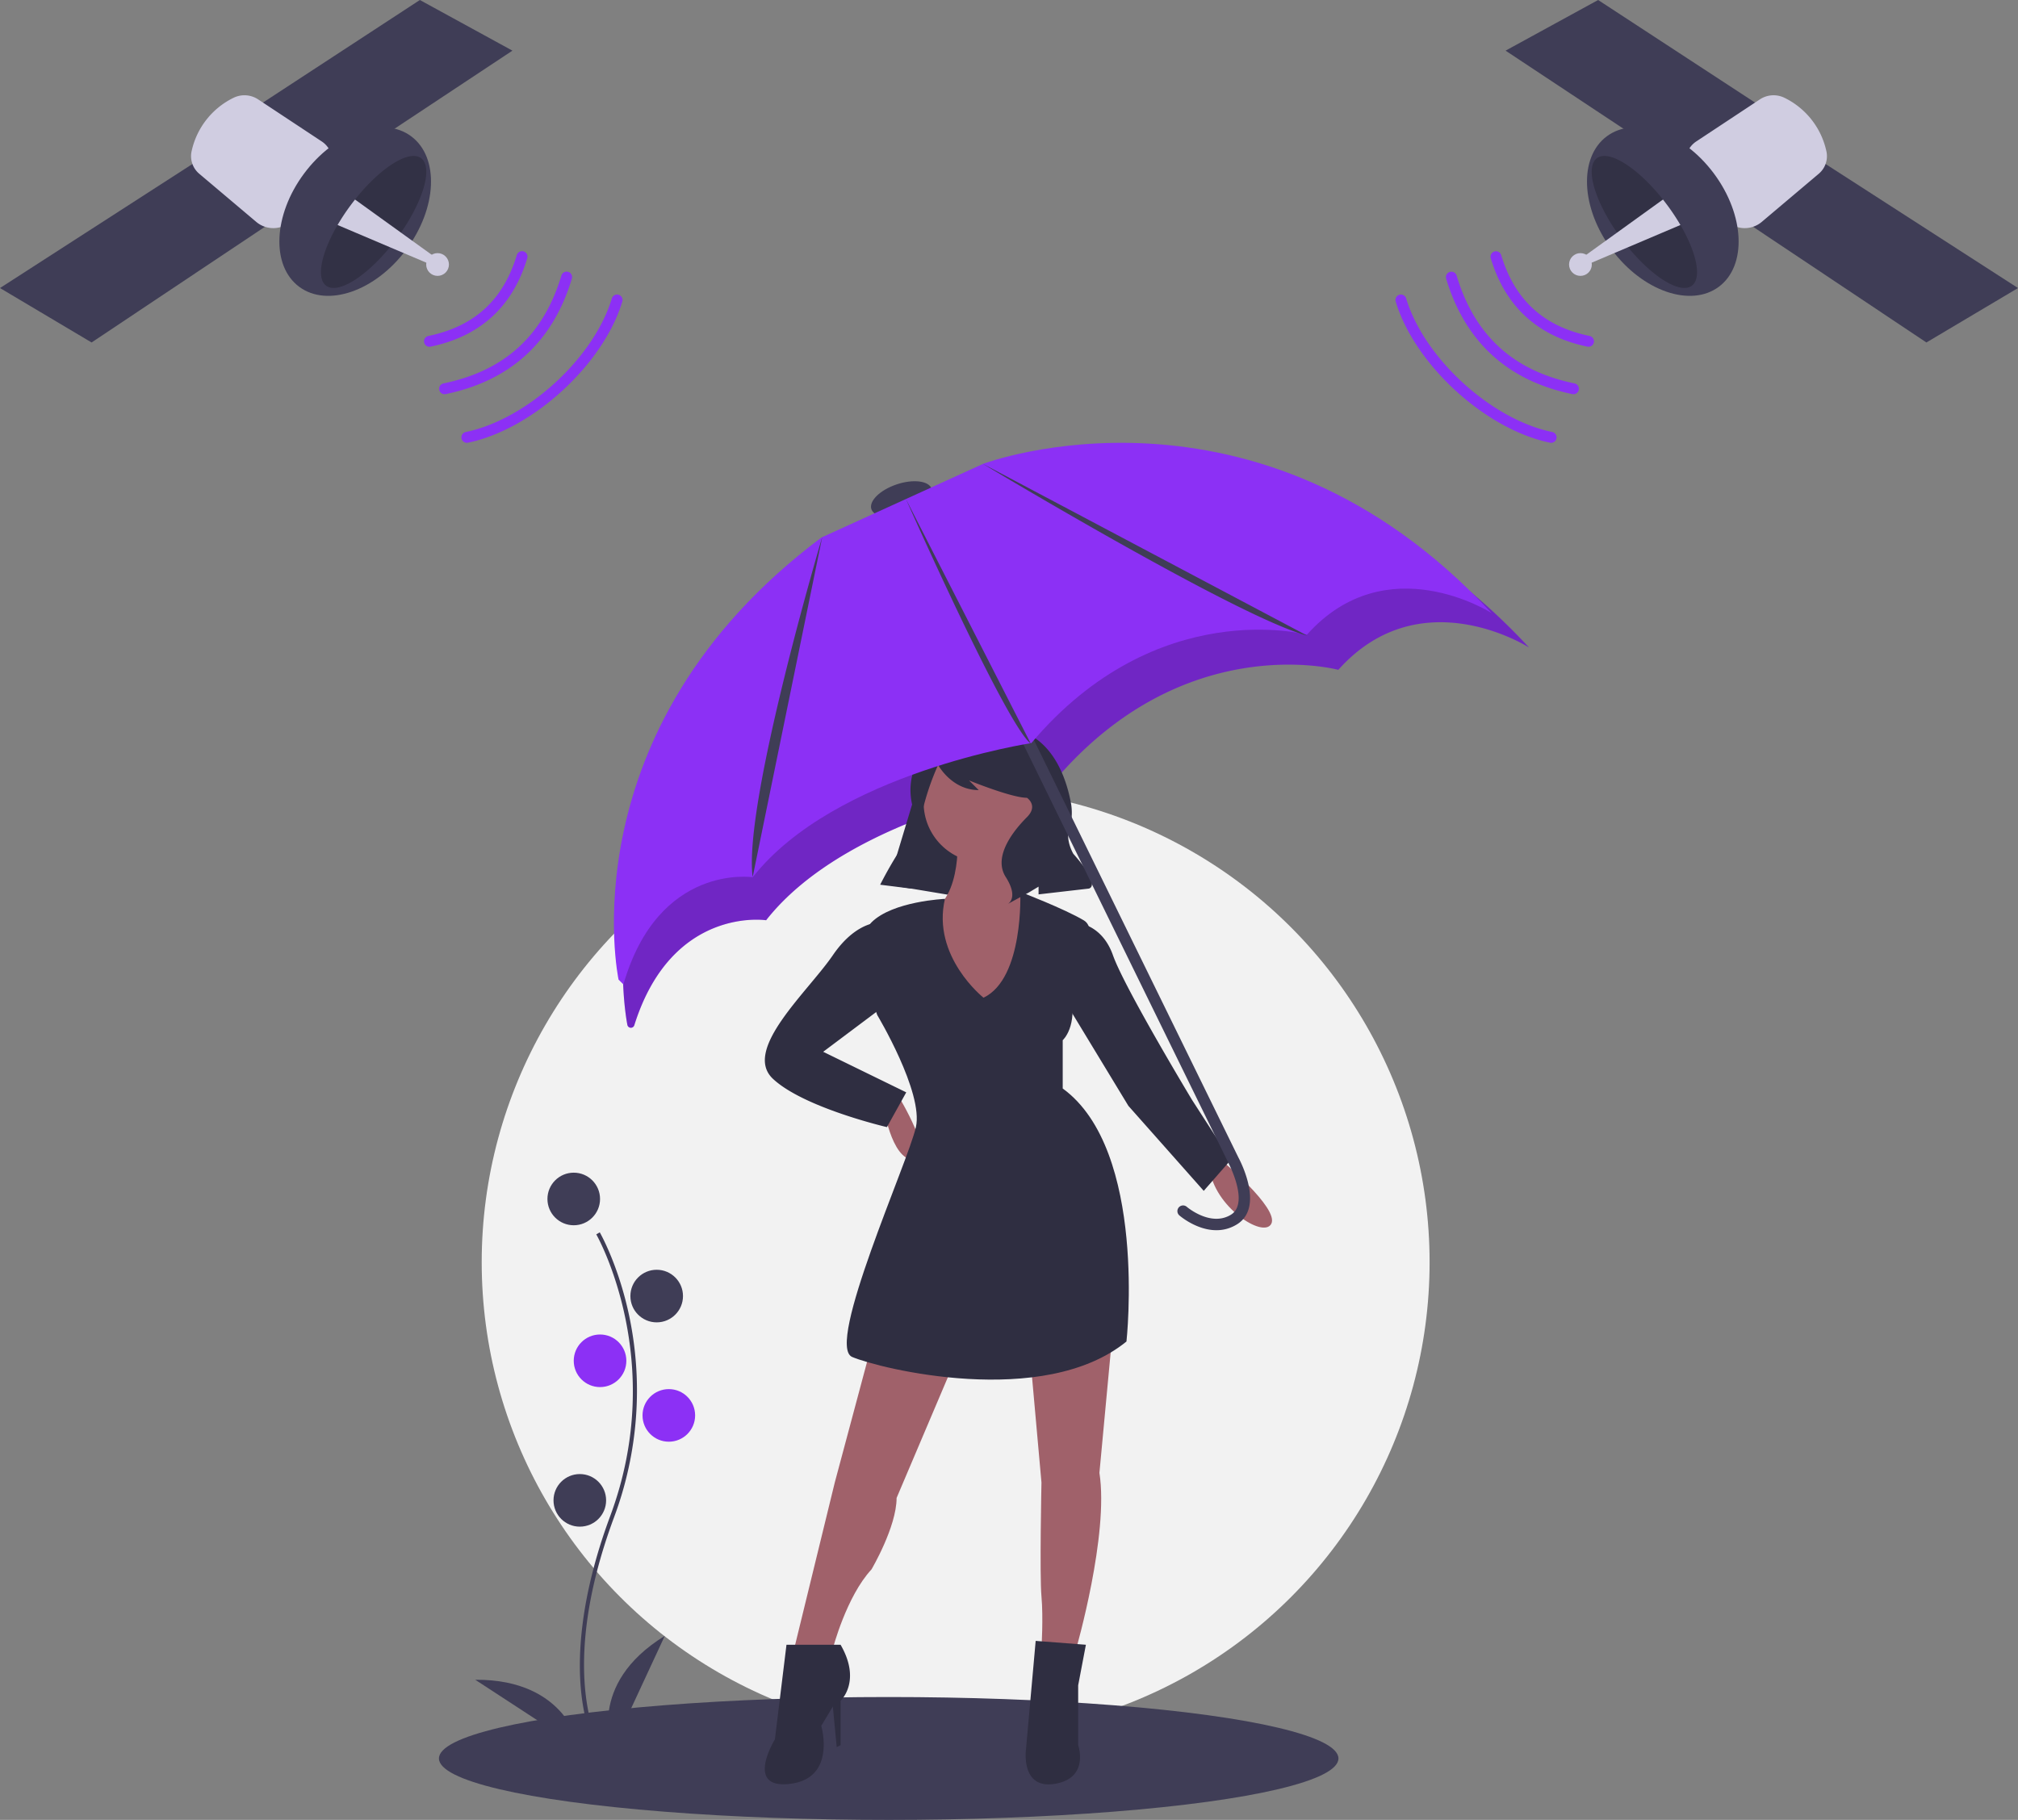 <svg xmlns="http://www.w3.org/2000/svg" data-name="Layer 1" width="921.67" height="831.295"><rect width="100%" height="100%" fill="#808080" stroke="none"/><circle cx="436.469" cy="576.556" r="216.462" fill="#f2f2f2"/><ellipse cx="405.89" cy="803.234" rx="205.412" ry="28.061" fill="#3f3d56"/><ellipse cx="550.935" cy="262.308" rx="14.54" ry="7.058" transform="rotate(-18.58 376.348 670.517)" fill="#3f3d56"/><path d="M382.295 260.126l76.275-34.754s129.222-48.843 239.765 70.385c0 0-49.542-31.803-87.094 10.207 0 0-70.662-19.117-129.96 51.124 0 0-92.748 14.045-131.376 63.265 0 0-43.064-6.622-60.204 47.97a1.637 1.637 0 01-2.71.675 1.627 1.627 0 01-.46-.859c-1.609-8.437-20.549-120.986 95.764-208.013z" fill="#8c30f5"/><path d="M382.295 260.126l76.275-34.754s129.222-48.843 239.765 70.385c0 0-49.542-31.803-87.094 10.207 0 0-70.662-19.117-129.96 51.124 0 0-92.748 14.045-131.376 63.265 0 0-43.064-6.622-60.204 47.97a1.637 1.637 0 01-2.71.675 1.627 1.627 0 01-.46-.859c-1.609-8.437-20.549-120.986 95.764-208.013z" opacity=".2"/><path fill="#2f2e41" d="M405.524 404.125l31.761 5.294 10.587-50.289-25.585-10.587-16.763 55.582z"/><circle cx="449.196" cy="366.629" r="27.35" fill="#a0616a"/><path d="M437.285 382.069s2.647 33.525-17.645 36.172 17.645 62.64 27.35 61.758 27.35-65.287 27.35-65.287-22.939-15.88-14.998-29.997zm-33.967 122.192s3.53 25.586 14.116 25.586-7.058-29.115-7.058-29.115zm154.395 25.586s26.468 22.056 22.939 29.114-26.468-7.94-28.232-25.585zm-159.688 84.696l-16.763 62.64-18.528 75.875h17.646s6.175-23.821 17.645-36.173c0 0 11.47-19.41 11.47-32.643l27.35-64.405zm72.345 3.53l5.293 59.11s-.882 42.35 0 52.054 0 23.82 0 23.82h15.881s14.998-52.052 10.587-80.284l6.176-66.17z" fill="#a0616a"/><path d="M449.196 455.737s-23.77-18.837-17.62-45.15c0 0-23.846 1.037-33.551 10.742s2.647 42.349 2.647 42.349 21.174 35.29 17.645 51.17-41.466 99.696-29.115 104.989 87.344 23.821 125.28-7.058c0 0 9.706-87.343-29.114-115.576v-22.056s7.058-6.176 3.53-22.057c0 0 14.998-27.35 6.175-32.643s-29.089-13.051-29.089-13.051 1.74 39.519-16.788 48.341z" fill="#2f2e41"/><path d="M403.318 421.33s-11.47-1.765-22.938 14.998-41.466 43.23-27.35 56.464 52.053 22.056 52.053 22.056l8.822-15.88-37.937-18.528 31.762-23.82zm87.344 0s12.351 0 17.645 14.998 36.172 66.169 36.172 66.169l17.646 27.35-12.352 14.116-34.408-38.82-32.644-53.817zM383.909 751.293h-24.704l-5.293 43.231s-14.116 22.939 7.058 20.292 14.116-26.468 14.116-26.468l5.294-8.822 1.764 18.527 1.765-.882v-20.292s9.704-8.823 0-25.586zm112.046 0l-22.938-1.764-4.412 49.406s-2.646 18.528 13.234 15.88 10.587-17.644 10.587-17.644v-27.35zm-66.61-412.455s-12.853 4.284-13.506 21.204a30.011 30.011 0 00.892 8.035c.724 3.067 1.19 9.667-4.42 18.29a181.064 181.064 0 00-10.276 17.678l-.04.08 14.116 1.765 3.002-23.399a116.515 116.515 0 019.252-32.848l.098-.218s6.175 11.47 18.527 11.47l-4.411-4.412s19.41 7.94 26.467 7.94c0 0 5.294 3.53 0 8.823s-15.88 17.645-9.704 27.35.882 12.352.882 12.352l9.705-5.294 4.411-2.647v3.53l22.939-2.647s6.175-.883-7.058-15.881c0 0-3.495-5.824-1.966-10.848a25.339 25.339 0 00.963-11.85c-2.965-16.54-14.597-49.422-59.873-28.473z" fill="#2f2e41"/><path d="M567.308 557.397c8.73-8.878-.94-27.263-1.695-28.661l-99.702-203.594a2.596 2.596 0 00-4.663 2.284L561 531.12l.028.051c.1.182 9.726 18.466 1.152 23.705-9.234 5.645-20.002-3.5-20.11-3.594a2.596 2.596 0 10-3.393 3.929c.557.48 13.78 11.695 26.211 4.094a12.575 12.575 0 002.42-1.908z" fill="#3f3d56"/><path d="M375.163 245.528l73.873-33.66s125.154-47.306 232.217 68.17c0 0-47.982-30.802-84.352 9.885 0 0-68.437-18.515-125.87 49.514 0 0-89.827 13.603-127.239 61.274 0 0-43.007-6.614-59.06 48.954l-2.221-2.184s-24.455-114.333 92.652-201.953z" fill="#8c30f5"/><path d="M375.527 245.319s-36.172 121.751-31.761 155.277m69.991-172.653s45.585 102.955 57.054 111.777m-22.056-127.927s117.34 70.58 148.219 78.52M272.342 798.546c-.212-.346-5.212-8.695-6.945-26.03-1.59-15.904-.568-42.712 13.335-80.106 26.339-70.841-6.07-128-6.4-128.57l1.598-.927c.084.144 8.447 14.717 13.387 37.923a165.447 165.447 0 01-6.852 92.218c-26.294 70.72-6.746 104.2-6.546 104.53z" fill="#3f3d56"/><circle cx="262.043" cy="547.669" r="12.012" fill="#3f3d56"/><circle cx="299.926" cy="592.02" r="12.012" fill="#3f3d56"/><circle cx="274.055" cy="621.587" r="12.012" fill="#8c30f5"/><circle cx="305.469" cy="646.534" r="12.012" fill="#8c30f5"/><circle cx="264.815" cy="685.34" r="12.012" fill="#3f3d56"/><path d="M279.598 798.988s-12.011-29.567 24.023-51.742zm-14.772-.536s-5.467-31.442-47.777-31.173zM191.762 0l42.279 23.132-81.918 54.254-39.187-25.851L191.762 0zM90.089 73.493L0 131.572l41.837 24.865 90.055-60.119-41.803-22.825z" fill="#3f3d56"/><path d="M106.67 44.667a35.508 35.508 0 00-19.113 24.204 10.494 10.494 0 003.442 10.498l26.044 21.995a12.072 12.072 0 0013.651 1.317c10.59-5.872 27.594-18.199 20.001-33.81a10.792 10.792 0 00-3.76-4.27L117.91 45.408a11.33 11.33 0 00-11.239-.74z" fill="#d0cde1"/><ellipse cx="301.389" cy="130.984" rx="42.841" ry="29.094" transform="rotate(-53.33 197.604 252.367)" fill="#3f3d56"/><path d="M148.963 130.507c5.28 3.934 17.84-3.822 29.13-17.579q1.5-1.824 2.965-3.789 1.073-1.443 2.069-2.885c10.468-15.126 14.606-29.962 9.199-33.988-5.447-4.057-18.625 4.312-30.178 18.871q-.968 1.224-1.917 2.497a98.897 98.897 0 00-6.057 9.14c-7.446 12.78-9.866 24.264-5.211 27.733z" opacity=".2"/><path d="M154.174 102.773l23.918 10.155 17.113 7.265 2.531-3.416-14.61-10.523-20.978-15.117q-.968 1.224-1.917 2.497a98.897 98.897 0 00-6.057 9.14z" fill="#d0cde1"/><circle cx="199.844" cy="120.82" r="5.199" fill="#d0cde1"/><path d="M201.37 175.74a2.482 2.482 0 011.176-.6c28.002-5.786 45.622-21.91 53.865-49.29a2.491 2.491 0 014.771 1.436c-8.696 28.887-28.085 46.628-57.628 52.733a2.491 2.491 0 01-2.184-4.28zm-6.892-21.678a2.477 2.477 0 011.176-.6c20.997-4.338 34.208-16.427 40.388-36.956a2.491 2.491 0 014.771 1.436c-6.663 22.131-21.516 35.723-44.15 40.4a2.491 2.491 0 01-2.185-4.28zm17.074 43.875a2.477 2.477 0 011.176-.6c27.945-5.774 58.504-33.736 66.73-61.06a2.491 2.491 0 014.77 1.436c-8.689 28.865-40.97 58.404-70.492 64.503a2.491 2.491 0 01-2.184-4.279z" fill="#8c30f5"/><path fill="#3f3d56" d="M729.909 0L687.63 23.132l81.917 54.254 39.187-25.851L729.909 0zm101.673 73.493l90.088 58.079-41.837 24.865-90.054-60.119 41.803-22.825z"/><path d="M815 44.667a35.508 35.508 0 0119.113 24.204 10.494 10.494 0 01-3.441 10.498l-26.045 21.995a12.072 12.072 0 01-13.65 1.317c-10.59-5.872-27.595-18.199-20.002-33.81a10.792 10.792 0 013.76-4.27l29.026-19.194a11.33 11.33 0 0111.24-.74z" fill="#d0cde1"/><ellipse cx="898.611" cy="130.984" rx="29.094" ry="42.841" transform="rotate(-36.67 777.198 323.777)" fill="#3f3d56"/><path d="M772.708 130.507c-5.28 3.934-17.84-3.822-29.13-17.579q-1.5-1.824-2.965-3.789-1.074-1.443-2.07-2.885c-10.467-15.126-14.605-29.962-9.198-33.988 5.446-4.057 18.625 4.312 30.178 18.871q.967 1.224 1.916 2.497a98.897 98.897 0 016.058 9.14c7.446 12.78 9.866 24.264 5.21 27.733z" opacity=".2"/><path d="M767.497 102.773l-23.919 10.155-17.113 7.265-2.53-3.416 14.609-10.523 20.979-15.117q.967 1.224 1.916 2.497a98.897 98.897 0 016.058 9.14z" fill="#d0cde1"/><circle cx="721.826" cy="120.82" r="5.199" fill="#d0cde1"/><path d="M720.3 175.74a2.482 2.482 0 00-1.175-.6c-28.003-5.786-45.623-21.91-53.866-49.29a2.491 2.491 0 00-4.77 1.436c8.696 28.887 28.084 46.628 57.628 52.733a2.491 2.491 0 002.184-4.28zm6.892-21.678a2.477 2.477 0 00-1.176-.6c-20.996-4.338-34.207-16.427-40.388-36.956a2.491 2.491 0 00-4.77 1.436c6.662 22.131 21.516 35.723 44.15 40.4a2.491 2.491 0 002.184-4.28zm-17.073 43.875a2.477 2.477 0 00-1.177-.6c-27.945-5.774-58.504-33.736-66.73-61.06a2.491 2.491 0 00-4.77 1.436c8.69 28.865 40.971 58.404 70.493 64.503a2.491 2.491 0 002.184-4.279z" fill="#8c30f5"/></svg>